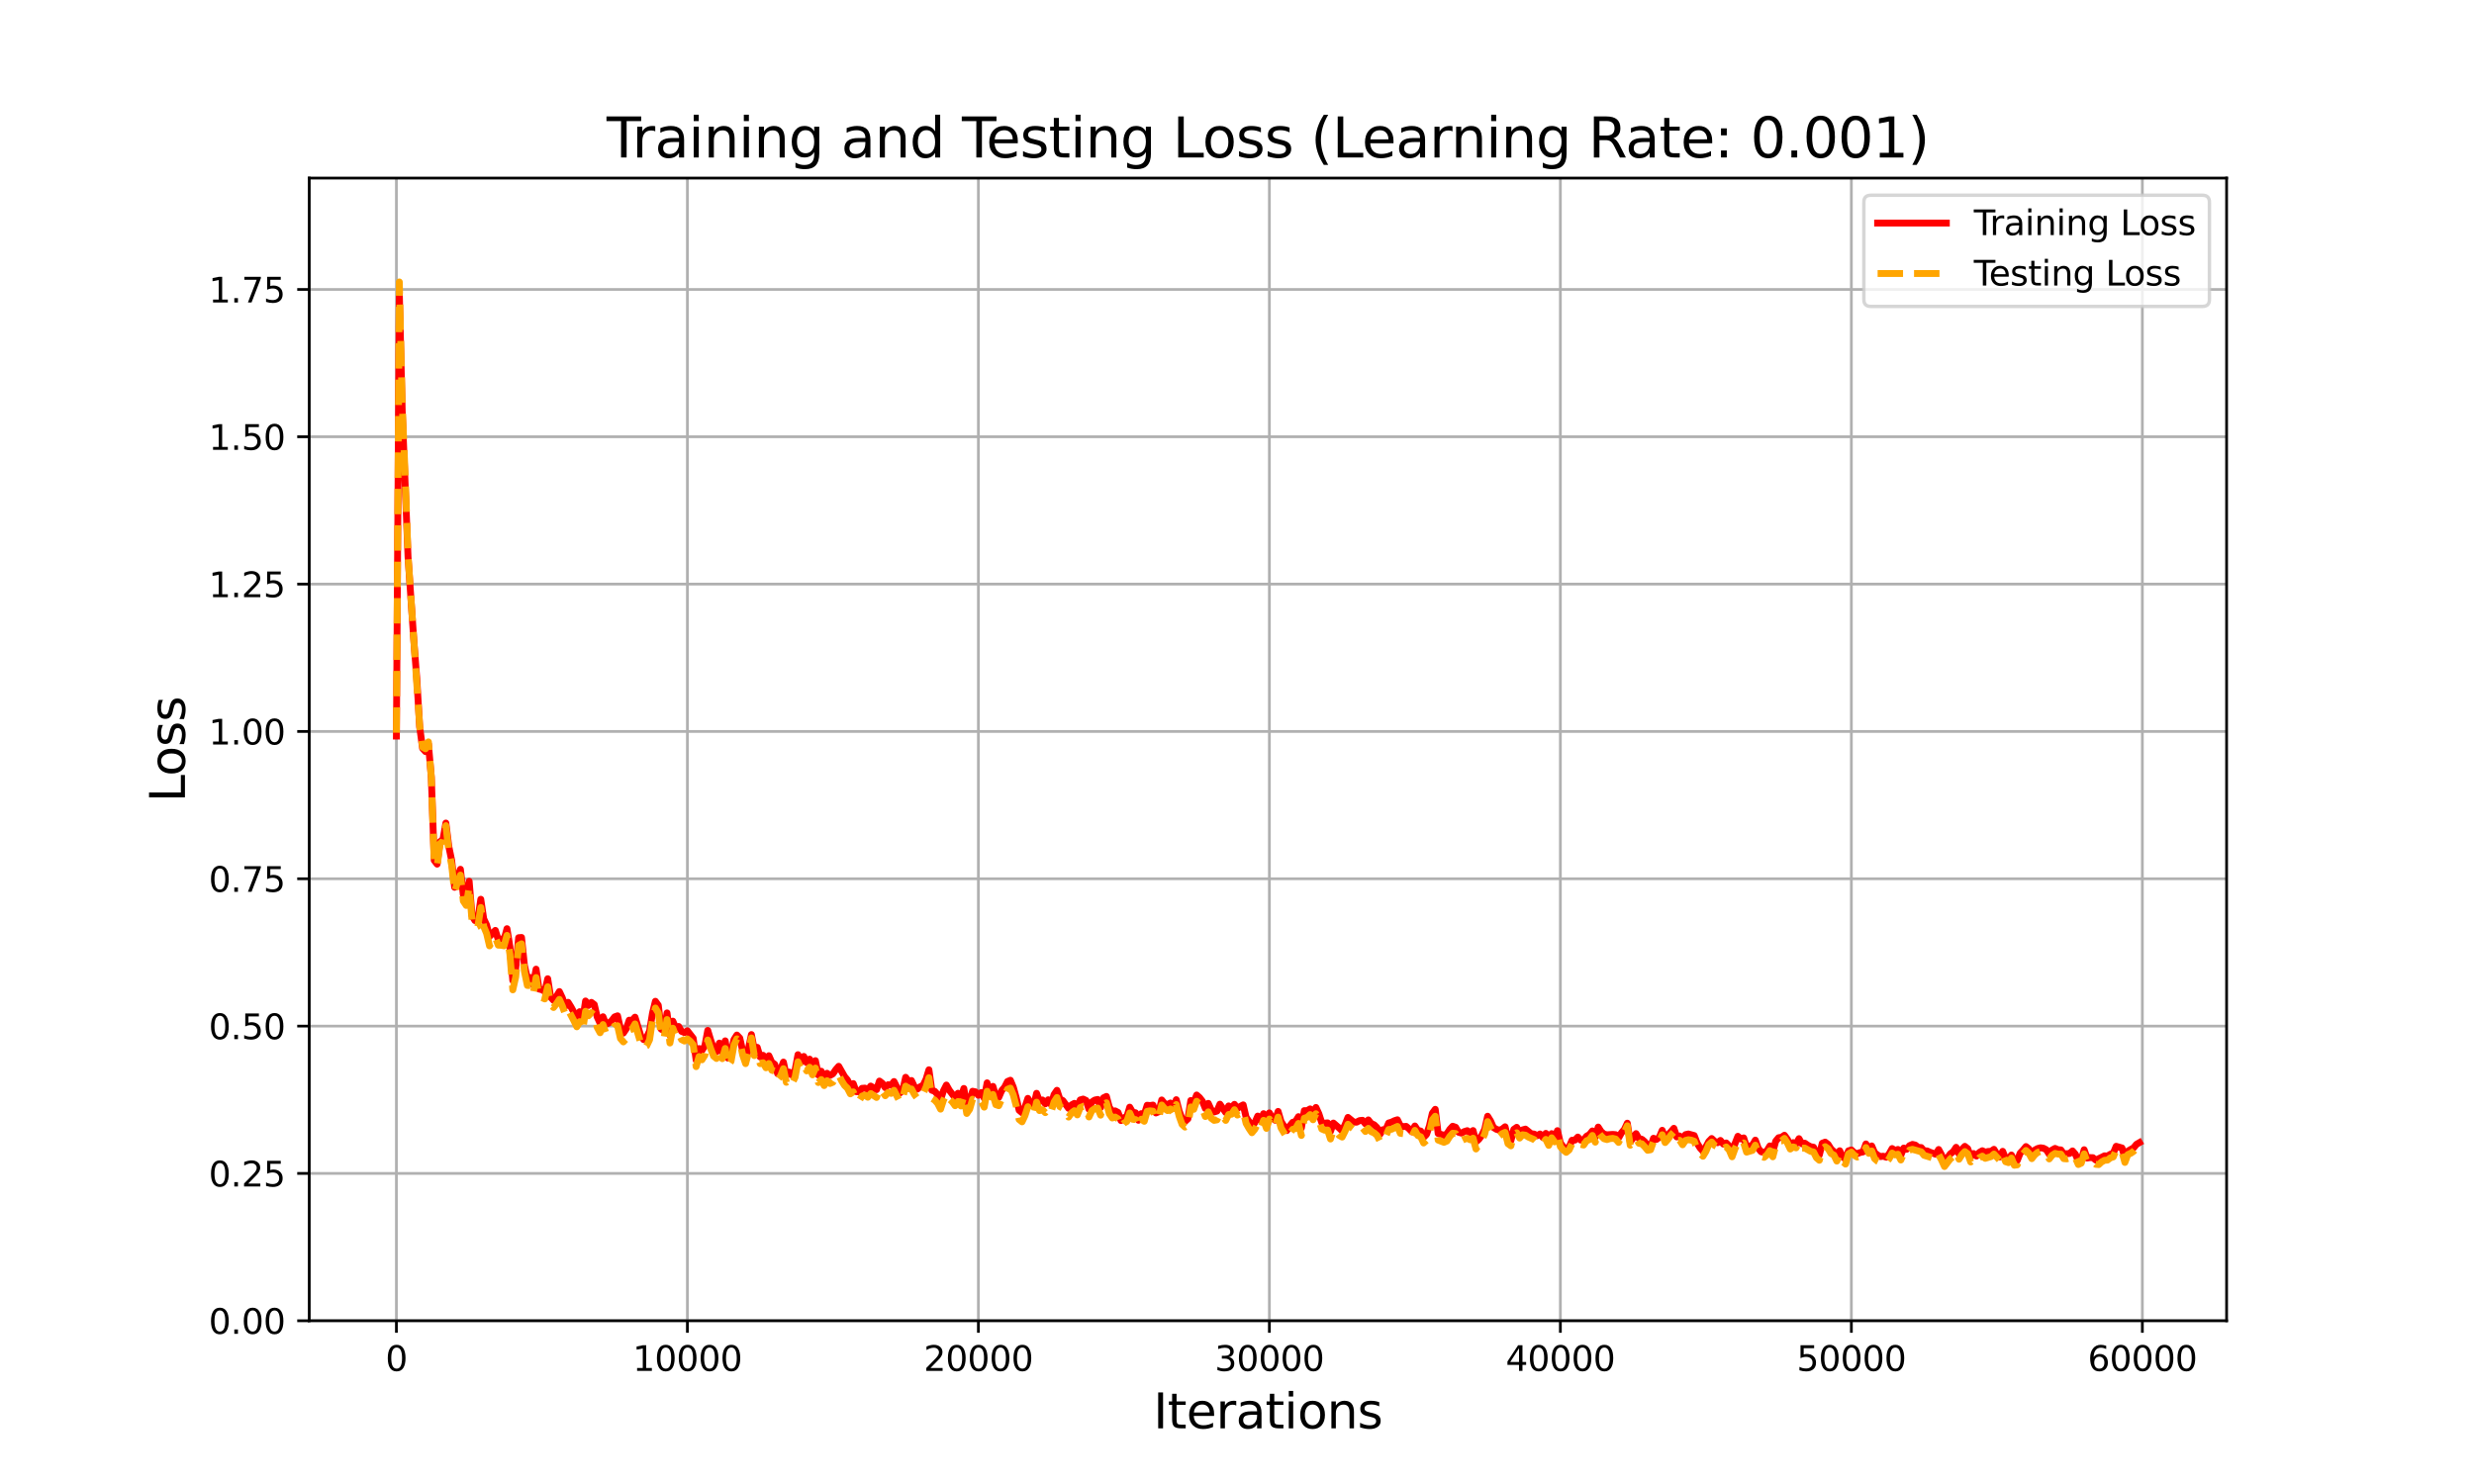 <?xml version="1.0" encoding="utf-8" standalone="no"?>
<!DOCTYPE svg PUBLIC "-//W3C//DTD SVG 1.1//EN"
  "http://www.w3.org/Graphics/SVG/1.1/DTD/svg11.dtd">
<svg xmlns:xlink="http://www.w3.org/1999/xlink" width="720pt" height="432pt" viewBox="0 0 720 432" xmlns="http://www.w3.org/2000/svg" version="1.1">
 <defs>
  <style type="text/css">*{stroke-linejoin: round; stroke-linecap: butt}</style>
 </defs>
 <g id="figure_1">
  <g id="patch_1">
   <path d="M 0 432 
L 720 432 
L 720 0 
L 0 0 
z
" style="fill: #ffffff"/>
  </g>
  <g id="axes_1">
   <g id="patch_2">
    <path d="M 90 384.48 
L 648 384.48 
L 648 51.84 
L 90 51.84 
z
" style="fill: #ffffff"/>
   </g>
   <g id="matplotlib.axis_1">
    <g id="xtick_1">
     <g id="line2d_1">
      <path d="M 115.364 384.48 
L 115.364 51.84 
" clip-path="url(#pffceddc8ab)" style="fill: none; stroke: #b0b0b0; stroke-width: 0.8; stroke-linecap: square"/>
     </g>
     <g id="line2d_2">
      <defs>
       <path id="mae826ea6a2" d="M 0 0 
L 0 3.5 
" style="stroke: #000000; stroke-width: 0.8"/>
      </defs>
      <g>
       <use xlink:href="#mae826ea6a2" x="115.364" y="384.48" style="stroke: #000000; stroke-width: 0.8"/>
      </g>
     </g>
     <g id="text_1">
      <!-- 0 -->
      <g transform="translate(112.182 399.078) scale(0.1 -0.1)">
       <defs>
        <path id="DejaVuSans-30" d="M 2034 4250 
Q 1547 4250 1301 3770 
Q 1056 3291 1056 2328 
Q 1056 1369 1301 889 
Q 1547 409 2034 409 
Q 2525 409 2770 889 
Q 3016 1369 3016 2328 
Q 3016 3291 2770 3770 
Q 2525 4250 2034 4250 
z
M 2034 4750 
Q 2819 4750 3233 4129 
Q 3647 3509 3647 2328 
Q 3647 1150 3233 529 
Q 2819 -91 2034 -91 
Q 1250 -91 836 529 
Q 422 1150 422 2328 
Q 422 3509 836 4129 
Q 1250 4750 2034 4750 
z
" transform="scale(0.016)"/>
       </defs>
       <use xlink:href="#DejaVuSans-30"/>
      </g>
     </g>
    </g>
    <g id="xtick_2">
     <g id="line2d_3">
      <path d="M 200.05 384.48 
L 200.05 51.84 
" clip-path="url(#pffceddc8ab)" style="fill: none; stroke: #b0b0b0; stroke-width: 0.8; stroke-linecap: square"/>
     </g>
     <g id="line2d_4">
      <g>
       <use xlink:href="#mae826ea6a2" x="200.05" y="384.48" style="stroke: #000000; stroke-width: 0.8"/>
      </g>
     </g>
     <g id="text_2">
      <!-- 10000 -->
      <g transform="translate(184.144 399.078) scale(0.1 -0.1)">
       <defs>
        <path id="DejaVuSans-31" d="M 794 531 
L 1825 531 
L 1825 4091 
L 703 3866 
L 703 4441 
L 1819 4666 
L 2450 4666 
L 2450 531 
L 3481 531 
L 3481 0 
L 794 0 
L 794 531 
z
" transform="scale(0.016)"/>
       </defs>
       <use xlink:href="#DejaVuSans-31"/>
       <use xlink:href="#DejaVuSans-30" x="63.623"/>
       <use xlink:href="#DejaVuSans-30" x="127.246"/>
       <use xlink:href="#DejaVuSans-30" x="190.869"/>
       <use xlink:href="#DejaVuSans-30" x="254.492"/>
      </g>
     </g>
    </g>
    <g id="xtick_3">
     <g id="line2d_5">
      <path d="M 284.737 384.48 
L 284.737 51.84 
" clip-path="url(#pffceddc8ab)" style="fill: none; stroke: #b0b0b0; stroke-width: 0.8; stroke-linecap: square"/>
     </g>
     <g id="line2d_6">
      <g>
       <use xlink:href="#mae826ea6a2" x="284.737" y="384.48" style="stroke: #000000; stroke-width: 0.8"/>
      </g>
     </g>
     <g id="text_3">
      <!-- 20000 -->
      <g transform="translate(268.831 399.078) scale(0.1 -0.1)">
       <defs>
        <path id="DejaVuSans-32" d="M 1228 531 
L 3431 531 
L 3431 0 
L 469 0 
L 469 531 
Q 828 903 1448 1529 
Q 2069 2156 2228 2338 
Q 2531 2678 2651 2914 
Q 2772 3150 2772 3378 
Q 2772 3750 2511 3984 
Q 2250 4219 1831 4219 
Q 1534 4219 1204 4116 
Q 875 4013 500 3803 
L 500 4441 
Q 881 4594 1212 4672 
Q 1544 4750 1819 4750 
Q 2544 4750 2975 4387 
Q 3406 4025 3406 3419 
Q 3406 3131 3298 2873 
Q 3191 2616 2906 2266 
Q 2828 2175 2409 1742 
Q 1991 1309 1228 531 
z
" transform="scale(0.016)"/>
       </defs>
       <use xlink:href="#DejaVuSans-32"/>
       <use xlink:href="#DejaVuSans-30" x="63.623"/>
       <use xlink:href="#DejaVuSans-30" x="127.246"/>
       <use xlink:href="#DejaVuSans-30" x="190.869"/>
       <use xlink:href="#DejaVuSans-30" x="254.492"/>
      </g>
     </g>
    </g>
    <g id="xtick_4">
     <g id="line2d_7">
      <path d="M 369.423 384.48 
L 369.423 51.84 
" clip-path="url(#pffceddc8ab)" style="fill: none; stroke: #b0b0b0; stroke-width: 0.8; stroke-linecap: square"/>
     </g>
     <g id="line2d_8">
      <g>
       <use xlink:href="#mae826ea6a2" x="369.423" y="384.48" style="stroke: #000000; stroke-width: 0.8"/>
      </g>
     </g>
     <g id="text_4">
      <!-- 30000 -->
      <g transform="translate(353.517 399.078) scale(0.1 -0.1)">
       <defs>
        <path id="DejaVuSans-33" d="M 2597 2516 
Q 3050 2419 3304 2112 
Q 3559 1806 3559 1356 
Q 3559 666 3084 287 
Q 2609 -91 1734 -91 
Q 1441 -91 1130 -33 
Q 819 25 488 141 
L 488 750 
Q 750 597 1062 519 
Q 1375 441 1716 441 
Q 2309 441 2620 675 
Q 2931 909 2931 1356 
Q 2931 1769 2642 2001 
Q 2353 2234 1838 2234 
L 1294 2234 
L 1294 2753 
L 1863 2753 
Q 2328 2753 2575 2939 
Q 2822 3125 2822 3475 
Q 2822 3834 2567 4026 
Q 2313 4219 1838 4219 
Q 1578 4219 1281 4162 
Q 984 4106 628 3988 
L 628 4550 
Q 988 4650 1302 4700 
Q 1616 4750 1894 4750 
Q 2613 4750 3031 4423 
Q 3450 4097 3450 3541 
Q 3450 3153 3228 2886 
Q 3006 2619 2597 2516 
z
" transform="scale(0.016)"/>
       </defs>
       <use xlink:href="#DejaVuSans-33"/>
       <use xlink:href="#DejaVuSans-30" x="63.623"/>
       <use xlink:href="#DejaVuSans-30" x="127.246"/>
       <use xlink:href="#DejaVuSans-30" x="190.869"/>
       <use xlink:href="#DejaVuSans-30" x="254.492"/>
      </g>
     </g>
    </g>
    <g id="xtick_5">
     <g id="line2d_9">
      <path d="M 454.11 384.48 
L 454.11 51.84 
" clip-path="url(#pffceddc8ab)" style="fill: none; stroke: #b0b0b0; stroke-width: 0.8; stroke-linecap: square"/>
     </g>
     <g id="line2d_10">
      <g>
       <use xlink:href="#mae826ea6a2" x="454.11" y="384.48" style="stroke: #000000; stroke-width: 0.8"/>
      </g>
     </g>
     <g id="text_5">
      <!-- 40000 -->
      <g transform="translate(438.204 399.078) scale(0.1 -0.1)">
       <defs>
        <path id="DejaVuSans-34" d="M 2419 4116 
L 825 1625 
L 2419 1625 
L 2419 4116 
z
M 2253 4666 
L 3047 4666 
L 3047 1625 
L 3713 1625 
L 3713 1100 
L 3047 1100 
L 3047 0 
L 2419 0 
L 2419 1100 
L 313 1100 
L 313 1709 
L 2253 4666 
z
" transform="scale(0.016)"/>
       </defs>
       <use xlink:href="#DejaVuSans-34"/>
       <use xlink:href="#DejaVuSans-30" x="63.623"/>
       <use xlink:href="#DejaVuSans-30" x="127.246"/>
       <use xlink:href="#DejaVuSans-30" x="190.869"/>
       <use xlink:href="#DejaVuSans-30" x="254.492"/>
      </g>
     </g>
    </g>
    <g id="xtick_6">
     <g id="line2d_11">
      <path d="M 538.797 384.48 
L 538.797 51.84 
" clip-path="url(#pffceddc8ab)" style="fill: none; stroke: #b0b0b0; stroke-width: 0.8; stroke-linecap: square"/>
     </g>
     <g id="line2d_12">
      <g>
       <use xlink:href="#mae826ea6a2" x="538.797" y="384.48" style="stroke: #000000; stroke-width: 0.8"/>
      </g>
     </g>
     <g id="text_6">
      <!-- 50000 -->
      <g transform="translate(522.89 399.078) scale(0.1 -0.1)">
       <defs>
        <path id="DejaVuSans-35" d="M 691 4666 
L 3169 4666 
L 3169 4134 
L 1269 4134 
L 1269 2991 
Q 1406 3038 1543 3061 
Q 1681 3084 1819 3084 
Q 2600 3084 3056 2656 
Q 3513 2228 3513 1497 
Q 3513 744 3044 326 
Q 2575 -91 1722 -91 
Q 1428 -91 1123 -41 
Q 819 9 494 109 
L 494 744 
Q 775 591 1075 516 
Q 1375 441 1709 441 
Q 2250 441 2565 725 
Q 2881 1009 2881 1497 
Q 2881 1984 2565 2268 
Q 2250 2553 1709 2553 
Q 1456 2553 1204 2497 
Q 953 2441 691 2322 
L 691 4666 
z
" transform="scale(0.016)"/>
       </defs>
       <use xlink:href="#DejaVuSans-35"/>
       <use xlink:href="#DejaVuSans-30" x="63.623"/>
       <use xlink:href="#DejaVuSans-30" x="127.246"/>
       <use xlink:href="#DejaVuSans-30" x="190.869"/>
       <use xlink:href="#DejaVuSans-30" x="254.492"/>
      </g>
     </g>
    </g>
    <g id="xtick_7">
     <g id="line2d_13">
      <path d="M 623.483 384.48 
L 623.483 51.84 
" clip-path="url(#pffceddc8ab)" style="fill: none; stroke: #b0b0b0; stroke-width: 0.8; stroke-linecap: square"/>
     </g>
     <g id="line2d_14">
      <g>
       <use xlink:href="#mae826ea6a2" x="623.483" y="384.48" style="stroke: #000000; stroke-width: 0.8"/>
      </g>
     </g>
     <g id="text_7">
      <!-- 60000 -->
      <g transform="translate(607.577 399.078) scale(0.1 -0.1)">
       <defs>
        <path id="DejaVuSans-36" d="M 2113 2584 
Q 1688 2584 1439 2293 
Q 1191 2003 1191 1497 
Q 1191 994 1439 701 
Q 1688 409 2113 409 
Q 2538 409 2786 701 
Q 3034 994 3034 1497 
Q 3034 2003 2786 2293 
Q 2538 2584 2113 2584 
z
M 3366 4563 
L 3366 3988 
Q 3128 4100 2886 4159 
Q 2644 4219 2406 4219 
Q 1781 4219 1451 3797 
Q 1122 3375 1075 2522 
Q 1259 2794 1537 2939 
Q 1816 3084 2150 3084 
Q 2853 3084 3261 2657 
Q 3669 2231 3669 1497 
Q 3669 778 3244 343 
Q 2819 -91 2113 -91 
Q 1303 -91 875 529 
Q 447 1150 447 2328 
Q 447 3434 972 4092 
Q 1497 4750 2381 4750 
Q 2619 4750 2861 4703 
Q 3103 4656 3366 4563 
z
" transform="scale(0.016)"/>
       </defs>
       <use xlink:href="#DejaVuSans-36"/>
       <use xlink:href="#DejaVuSans-30" x="63.623"/>
       <use xlink:href="#DejaVuSans-30" x="127.246"/>
       <use xlink:href="#DejaVuSans-30" x="190.869"/>
       <use xlink:href="#DejaVuSans-30" x="254.492"/>
      </g>
     </g>
    </g>
    <g id="text_8">
     <!-- Iterations -->
     <g transform="translate(335.661 415.796) scale(0.14 -0.14)">
      <defs>
       <path id="DejaVuSans-49" d="M 628 4666 
L 1259 4666 
L 1259 0 
L 628 0 
L 628 4666 
z
" transform="scale(0.016)"/>
       <path id="DejaVuSans-74" d="M 1172 4494 
L 1172 3500 
L 2356 3500 
L 2356 3053 
L 1172 3053 
L 1172 1153 
Q 1172 725 1289 603 
Q 1406 481 1766 481 
L 2356 481 
L 2356 0 
L 1766 0 
Q 1100 0 847 248 
Q 594 497 594 1153 
L 594 3053 
L 172 3053 
L 172 3500 
L 594 3500 
L 594 4494 
L 1172 4494 
z
" transform="scale(0.016)"/>
       <path id="DejaVuSans-65" d="M 3597 1894 
L 3597 1613 
L 953 1613 
Q 991 1019 1311 708 
Q 1631 397 2203 397 
Q 2534 397 2845 478 
Q 3156 559 3463 722 
L 3463 178 
Q 3153 47 2828 -22 
Q 2503 -91 2169 -91 
Q 1331 -91 842 396 
Q 353 884 353 1716 
Q 353 2575 817 3079 
Q 1281 3584 2069 3584 
Q 2775 3584 3186 3129 
Q 3597 2675 3597 1894 
z
M 3022 2063 
Q 3016 2534 2758 2815 
Q 2500 3097 2075 3097 
Q 1594 3097 1305 2825 
Q 1016 2553 972 2059 
L 3022 2063 
z
" transform="scale(0.016)"/>
       <path id="DejaVuSans-72" d="M 2631 2963 
Q 2534 3019 2420 3045 
Q 2306 3072 2169 3072 
Q 1681 3072 1420 2755 
Q 1159 2438 1159 1844 
L 1159 0 
L 581 0 
L 581 3500 
L 1159 3500 
L 1159 2956 
Q 1341 3275 1631 3429 
Q 1922 3584 2338 3584 
Q 2397 3584 2469 3576 
Q 2541 3569 2628 3553 
L 2631 2963 
z
" transform="scale(0.016)"/>
       <path id="DejaVuSans-61" d="M 2194 1759 
Q 1497 1759 1228 1600 
Q 959 1441 959 1056 
Q 959 750 1161 570 
Q 1363 391 1709 391 
Q 2188 391 2477 730 
Q 2766 1069 2766 1631 
L 2766 1759 
L 2194 1759 
z
M 3341 1997 
L 3341 0 
L 2766 0 
L 2766 531 
Q 2569 213 2275 61 
Q 1981 -91 1556 -91 
Q 1019 -91 701 211 
Q 384 513 384 1019 
Q 384 1609 779 1909 
Q 1175 2209 1959 2209 
L 2766 2209 
L 2766 2266 
Q 2766 2663 2505 2880 
Q 2244 3097 1772 3097 
Q 1472 3097 1187 3025 
Q 903 2953 641 2809 
L 641 3341 
Q 956 3463 1253 3523 
Q 1550 3584 1831 3584 
Q 2591 3584 2966 3190 
Q 3341 2797 3341 1997 
z
" transform="scale(0.016)"/>
       <path id="DejaVuSans-69" d="M 603 3500 
L 1178 3500 
L 1178 0 
L 603 0 
L 603 3500 
z
M 603 4863 
L 1178 4863 
L 1178 4134 
L 603 4134 
L 603 4863 
z
" transform="scale(0.016)"/>
       <path id="DejaVuSans-6f" d="M 1959 3097 
Q 1497 3097 1228 2736 
Q 959 2375 959 1747 
Q 959 1119 1226 758 
Q 1494 397 1959 397 
Q 2419 397 2687 759 
Q 2956 1122 2956 1747 
Q 2956 2369 2687 2733 
Q 2419 3097 1959 3097 
z
M 1959 3584 
Q 2709 3584 3137 3096 
Q 3566 2609 3566 1747 
Q 3566 888 3137 398 
Q 2709 -91 1959 -91 
Q 1206 -91 779 398 
Q 353 888 353 1747 
Q 353 2609 779 3096 
Q 1206 3584 1959 3584 
z
" transform="scale(0.016)"/>
       <path id="DejaVuSans-6e" d="M 3513 2113 
L 3513 0 
L 2938 0 
L 2938 2094 
Q 2938 2591 2744 2837 
Q 2550 3084 2163 3084 
Q 1697 3084 1428 2787 
Q 1159 2491 1159 1978 
L 1159 0 
L 581 0 
L 581 3500 
L 1159 3500 
L 1159 2956 
Q 1366 3272 1645 3428 
Q 1925 3584 2291 3584 
Q 2894 3584 3203 3211 
Q 3513 2838 3513 2113 
z
" transform="scale(0.016)"/>
       <path id="DejaVuSans-73" d="M 2834 3397 
L 2834 2853 
Q 2591 2978 2328 3040 
Q 2066 3103 1784 3103 
Q 1356 3103 1142 2972 
Q 928 2841 928 2578 
Q 928 2378 1081 2264 
Q 1234 2150 1697 2047 
L 1894 2003 
Q 2506 1872 2764 1633 
Q 3022 1394 3022 966 
Q 3022 478 2636 193 
Q 2250 -91 1575 -91 
Q 1294 -91 989 -36 
Q 684 19 347 128 
L 347 722 
Q 666 556 975 473 
Q 1284 391 1588 391 
Q 1994 391 2212 530 
Q 2431 669 2431 922 
Q 2431 1156 2273 1281 
Q 2116 1406 1581 1522 
L 1381 1569 
Q 847 1681 609 1914 
Q 372 2147 372 2553 
Q 372 3047 722 3315 
Q 1072 3584 1716 3584 
Q 2034 3584 2315 3537 
Q 2597 3491 2834 3397 
z
" transform="scale(0.016)"/>
      </defs>
      <use xlink:href="#DejaVuSans-49"/>
      <use xlink:href="#DejaVuSans-74" x="29.492"/>
      <use xlink:href="#DejaVuSans-65" x="68.701"/>
      <use xlink:href="#DejaVuSans-72" x="130.225"/>
      <use xlink:href="#DejaVuSans-61" x="171.338"/>
      <use xlink:href="#DejaVuSans-74" x="232.617"/>
      <use xlink:href="#DejaVuSans-69" x="271.826"/>
      <use xlink:href="#DejaVuSans-6f" x="299.609"/>
      <use xlink:href="#DejaVuSans-6e" x="360.791"/>
      <use xlink:href="#DejaVuSans-73" x="424.17"/>
     </g>
    </g>
   </g>
   <g id="matplotlib.axis_2">
    <g id="ytick_1">
     <g id="line2d_15">
      <path d="M 90 384.48 
L 648 384.48 
" clip-path="url(#pffceddc8ab)" style="fill: none; stroke: #b0b0b0; stroke-width: 0.8; stroke-linecap: square"/>
     </g>
     <g id="line2d_16">
      <defs>
       <path id="m69417a9b10" d="M 0 0 
L -3.5 0 
" style="stroke: #000000; stroke-width: 0.8"/>
      </defs>
      <g>
       <use xlink:href="#m69417a9b10" x="90" y="384.48" style="stroke: #000000; stroke-width: 0.8"/>
      </g>
     </g>
     <g id="text_9">
      <!-- 0.00 -->
      <g transform="translate(60.734 388.279) scale(0.1 -0.1)">
       <defs>
        <path id="DejaVuSans-2e" d="M 684 794 
L 1344 794 
L 1344 0 
L 684 0 
L 684 794 
z
" transform="scale(0.016)"/>
       </defs>
       <use xlink:href="#DejaVuSans-30"/>
       <use xlink:href="#DejaVuSans-2e" x="63.623"/>
       <use xlink:href="#DejaVuSans-30" x="95.41"/>
       <use xlink:href="#DejaVuSans-30" x="159.033"/>
      </g>
     </g>
    </g>
    <g id="ytick_2">
     <g id="line2d_17">
      <path d="M 90 341.591 
L 648 341.591 
" clip-path="url(#pffceddc8ab)" style="fill: none; stroke: #b0b0b0; stroke-width: 0.8; stroke-linecap: square"/>
     </g>
     <g id="line2d_18">
      <g>
       <use xlink:href="#m69417a9b10" x="90" y="341.591" style="stroke: #000000; stroke-width: 0.8"/>
      </g>
     </g>
     <g id="text_10">
      <!-- 0.25 -->
      <g transform="translate(60.734 345.39) scale(0.1 -0.1)">
       <use xlink:href="#DejaVuSans-30"/>
       <use xlink:href="#DejaVuSans-2e" x="63.623"/>
       <use xlink:href="#DejaVuSans-32" x="95.41"/>
       <use xlink:href="#DejaVuSans-35" x="159.033"/>
      </g>
     </g>
    </g>
    <g id="ytick_3">
     <g id="line2d_19">
      <path d="M 90 298.702 
L 648 298.702 
" clip-path="url(#pffceddc8ab)" style="fill: none; stroke: #b0b0b0; stroke-width: 0.8; stroke-linecap: square"/>
     </g>
     <g id="line2d_20">
      <g>
       <use xlink:href="#m69417a9b10" x="90" y="298.702" style="stroke: #000000; stroke-width: 0.8"/>
      </g>
     </g>
     <g id="text_11">
      <!-- 0.50 -->
      <g transform="translate(60.734 302.501) scale(0.1 -0.1)">
       <use xlink:href="#DejaVuSans-30"/>
       <use xlink:href="#DejaVuSans-2e" x="63.623"/>
       <use xlink:href="#DejaVuSans-35" x="95.41"/>
       <use xlink:href="#DejaVuSans-30" x="159.033"/>
      </g>
     </g>
    </g>
    <g id="ytick_4">
     <g id="line2d_21">
      <path d="M 90 255.813 
L 648 255.813 
" clip-path="url(#pffceddc8ab)" style="fill: none; stroke: #b0b0b0; stroke-width: 0.8; stroke-linecap: square"/>
     </g>
     <g id="line2d_22">
      <g>
       <use xlink:href="#m69417a9b10" x="90" y="255.813" style="stroke: #000000; stroke-width: 0.8"/>
      </g>
     </g>
     <g id="text_12">
      <!-- 0.75 -->
      <g transform="translate(60.734 259.612) scale(0.1 -0.1)">
       <defs>
        <path id="DejaVuSans-37" d="M 525 4666 
L 3525 4666 
L 3525 4397 
L 1831 0 
L 1172 0 
L 2766 4134 
L 525 4134 
L 525 4666 
z
" transform="scale(0.016)"/>
       </defs>
       <use xlink:href="#DejaVuSans-30"/>
       <use xlink:href="#DejaVuSans-2e" x="63.623"/>
       <use xlink:href="#DejaVuSans-37" x="95.41"/>
       <use xlink:href="#DejaVuSans-35" x="159.033"/>
      </g>
     </g>
    </g>
    <g id="ytick_5">
     <g id="line2d_23">
      <path d="M 90 212.924 
L 648 212.924 
" clip-path="url(#pffceddc8ab)" style="fill: none; stroke: #b0b0b0; stroke-width: 0.8; stroke-linecap: square"/>
     </g>
     <g id="line2d_24">
      <g>
       <use xlink:href="#m69417a9b10" x="90" y="212.924" style="stroke: #000000; stroke-width: 0.8"/>
      </g>
     </g>
     <g id="text_13">
      <!-- 1.00 -->
      <g transform="translate(60.734 216.723) scale(0.1 -0.1)">
       <use xlink:href="#DejaVuSans-31"/>
       <use xlink:href="#DejaVuSans-2e" x="63.623"/>
       <use xlink:href="#DejaVuSans-30" x="95.41"/>
       <use xlink:href="#DejaVuSans-30" x="159.033"/>
      </g>
     </g>
    </g>
    <g id="ytick_6">
     <g id="line2d_25">
      <path d="M 90 170.035 
L 648 170.035 
" clip-path="url(#pffceddc8ab)" style="fill: none; stroke: #b0b0b0; stroke-width: 0.8; stroke-linecap: square"/>
     </g>
     <g id="line2d_26">
      <g>
       <use xlink:href="#m69417a9b10" x="90" y="170.035" style="stroke: #000000; stroke-width: 0.8"/>
      </g>
     </g>
     <g id="text_14">
      <!-- 1.25 -->
      <g transform="translate(60.734 173.834) scale(0.1 -0.1)">
       <use xlink:href="#DejaVuSans-31"/>
       <use xlink:href="#DejaVuSans-2e" x="63.623"/>
       <use xlink:href="#DejaVuSans-32" x="95.41"/>
       <use xlink:href="#DejaVuSans-35" x="159.033"/>
      </g>
     </g>
    </g>
    <g id="ytick_7">
     <g id="line2d_27">
      <path d="M 90 127.146 
L 648 127.146 
" clip-path="url(#pffceddc8ab)" style="fill: none; stroke: #b0b0b0; stroke-width: 0.8; stroke-linecap: square"/>
     </g>
     <g id="line2d_28">
      <g>
       <use xlink:href="#m69417a9b10" x="90" y="127.146" style="stroke: #000000; stroke-width: 0.8"/>
      </g>
     </g>
     <g id="text_15">
      <!-- 1.50 -->
      <g transform="translate(60.734 130.945) scale(0.1 -0.1)">
       <use xlink:href="#DejaVuSans-31"/>
       <use xlink:href="#DejaVuSans-2e" x="63.623"/>
       <use xlink:href="#DejaVuSans-35" x="95.41"/>
       <use xlink:href="#DejaVuSans-30" x="159.033"/>
      </g>
     </g>
    </g>
    <g id="ytick_8">
     <g id="line2d_29">
      <path d="M 90 84.257 
L 648 84.257 
" clip-path="url(#pffceddc8ab)" style="fill: none; stroke: #b0b0b0; stroke-width: 0.8; stroke-linecap: square"/>
     </g>
     <g id="line2d_30">
      <g>
       <use xlink:href="#m69417a9b10" x="90" y="84.257" style="stroke: #000000; stroke-width: 0.8"/>
      </g>
     </g>
     <g id="text_16">
      <!-- 1.75 -->
      <g transform="translate(60.734 88.057) scale(0.1 -0.1)">
       <use xlink:href="#DejaVuSans-31"/>
       <use xlink:href="#DejaVuSans-2e" x="63.623"/>
       <use xlink:href="#DejaVuSans-37" x="95.41"/>
       <use xlink:href="#DejaVuSans-35" x="159.033"/>
      </g>
     </g>
    </g>
    <g id="text_17">
     <!-- Loss -->
     <g transform="translate(53.823 233.514) rotate(-90) scale(0.14 -0.14)">
      <defs>
       <path id="DejaVuSans-4c" d="M 628 4666 
L 1259 4666 
L 1259 531 
L 3531 531 
L 3531 0 
L 628 0 
L 628 4666 
z
" transform="scale(0.016)"/>
      </defs>
      <use xlink:href="#DejaVuSans-4c"/>
      <use xlink:href="#DejaVuSans-6f" x="53.963"/>
      <use xlink:href="#DejaVuSans-73" x="115.145"/>
      <use xlink:href="#DejaVuSans-73" x="167.244"/>
     </g>
    </g>
   </g>
   <g id="line2d_31">
    <path d="M 115.364 214.267 
L 116.211 85.186 
L 117.057 119.662 
L 118.751 162.105 
L 120.445 186.562 
L 121.292 197.435 
L 122.139 211.619 
L 122.985 217.854 
L 123.832 218.789 
L 124.679 216.587 
L 125.526 226.285 
L 126.373 250.451 
L 127.22 251.55 
L 128.067 245.027 
L 128.913 244.395 
L 129.76 239.596 
L 130.607 246.387 
L 131.454 250.505 
L 132.301 258.299 
L 133.148 255.193 
L 133.995 253.056 
L 134.842 260.559 
L 135.688 261.854 
L 136.535 256.535 
L 137.382 266.598 
L 138.229 267.984 
L 139.076 267.484 
L 139.923 261.782 
L 140.77 267.464 
L 141.616 269.278 
L 142.463 272.607 
L 144.157 270.844 
L 145.004 273.521 
L 145.851 273.318 
L 146.698 273.513 
L 147.545 270.346 
L 148.391 275.533 
L 149.238 285.443 
L 150.085 281.894 
L 150.932 272.972 
L 151.779 272.899 
L 152.626 281.02 
L 153.473 284.793 
L 154.319 284.559 
L 155.166 286.658 
L 156.013 282.129 
L 156.86 287.915 
L 157.707 288.117 
L 158.554 288.637 
L 159.401 284.92 
L 160.248 290.268 
L 161.094 291.207 
L 161.941 290.06 
L 162.788 288.646 
L 163.635 290.429 
L 164.482 292.947 
L 165.329 291.778 
L 166.176 293.138 
L 167.869 296.267 
L 168.716 294.505 
L 169.563 297.026 
L 170.41 291.395 
L 171.257 292.704 
L 172.104 291.797 
L 172.951 292.43 
L 173.797 296.038 
L 174.644 297.885 
L 175.491 295.981 
L 176.338 298.147 
L 177.185 297.813 
L 178.032 297.138 
L 178.879 296.016 
L 179.725 295.709 
L 180.572 299.472 
L 181.419 300.73 
L 182.266 299.471 
L 183.113 296.979 
L 183.96 297.054 
L 184.807 296.106 
L 186.5 301.58 
L 187.347 302.646 
L 188.194 301.98 
L 189.041 300.134 
L 189.888 294.948 
L 190.735 291.477 
L 191.582 292.634 
L 192.428 299.595 
L 193.275 300.033 
L 194.122 294.864 
L 194.969 301.381 
L 195.816 297.263 
L 196.663 299.291 
L 197.51 298.811 
L 198.357 300.242 
L 199.203 300.587 
L 200.05 300.057 
L 201.744 302.242 
L 202.591 308.62 
L 203.438 305.239 
L 204.285 305.788 
L 205.131 304.436 
L 205.978 299.948 
L 206.825 302.759 
L 207.672 305.137 
L 208.519 306.181 
L 209.366 303.649 
L 210.213 306.199 
L 211.059 302.996 
L 211.906 308.046 
L 212.753 306.663 
L 213.6 302.633 
L 214.447 301.306 
L 215.294 302.184 
L 216.141 305.876 
L 216.988 308.588 
L 217.834 305.204 
L 218.681 301.166 
L 219.528 305.629 
L 220.375 304.885 
L 221.222 307.673 
L 222.069 307.206 
L 222.916 308.611 
L 223.762 307.325 
L 224.609 309.235 
L 225.456 309.822 
L 226.303 312.542 
L 227.15 311.377 
L 227.997 309.183 
L 228.844 313.064 
L 229.691 312.089 
L 230.537 312.996 
L 231.384 311.513 
L 232.231 307.025 
L 233.078 309.141 
L 233.925 307.536 
L 234.772 309.343 
L 235.619 308.324 
L 236.465 310.64 
L 237.312 308.764 
L 238.159 312.936 
L 239.006 311.834 
L 239.853 313.824 
L 240.7 312.436 
L 241.547 313.067 
L 242.394 312.602 
L 243.24 311.368 
L 244.087 310.407 
L 245.781 313.383 
L 246.628 314.377 
L 247.475 316.121 
L 248.322 315.436 
L 249.168 317.78 
L 250.015 317.846 
L 250.862 316.821 
L 251.709 316.753 
L 252.556 317.22 
L 253.403 316.161 
L 255.097 317.203 
L 255.943 314.705 
L 256.79 315.357 
L 257.637 316.628 
L 258.484 315.759 
L 259.331 315.933 
L 260.178 314.838 
L 261.871 318.189 
L 262.718 317.414 
L 263.565 313.606 
L 264.412 314.77 
L 265.259 314.543 
L 266.106 316.306 
L 266.953 317.056 
L 267.8 316.357 
L 268.646 315.94 
L 269.493 314.195 
L 270.34 311.419 
L 271.187 317.376 
L 272.034 317.691 
L 272.881 318.637 
L 273.728 320.163 
L 274.574 317.526 
L 275.421 315.865 
L 276.268 317.362 
L 277.962 319.576 
L 278.809 318.249 
L 279.656 319.626 
L 280.503 316.861 
L 281.349 321.861 
L 282.196 320.619 
L 283.043 317.667 
L 283.89 317.842 
L 284.737 318.839 
L 285.584 318.037 
L 286.431 319.698 
L 287.277 315.224 
L 288.124 318.791 
L 288.971 316.251 
L 289.818 319.114 
L 290.665 319.448 
L 291.512 317.474 
L 292.359 316.505 
L 293.205 314.828 
L 294.052 314.466 
L 294.899 316.479 
L 295.746 319.547 
L 296.593 323.196 
L 297.44 323.912 
L 298.287 322.292 
L 299.134 319.741 
L 299.98 321.325 
L 300.827 321.848 
L 301.674 318.269 
L 302.521 320.585 
L 303.368 320.208 
L 304.215 321.332 
L 305.062 320.147 
L 305.908 321.552 
L 306.755 318.638 
L 307.602 317.395 
L 308.449 319.945 
L 309.296 320.361 
L 310.99 322.649 
L 311.837 321.656 
L 312.683 321.188 
L 313.53 322.264 
L 314.377 320.191 
L 315.224 319.945 
L 316.071 320.345 
L 316.918 322.879 
L 317.765 320.796 
L 318.611 320.232 
L 319.458 320.053 
L 320.305 322.415 
L 321.152 319.579 
L 321.999 319.175 
L 322.846 322.35 
L 323.693 323.546 
L 324.54 323.384 
L 325.386 323.83 
L 326.233 326.198 
L 327.08 325.357 
L 327.927 325.117 
L 328.774 322.301 
L 329.621 323.764 
L 330.468 323.929 
L 331.314 326.115 
L 332.161 324.185 
L 333.008 324.435 
L 333.855 321.74 
L 334.702 321.83 
L 335.549 321.694 
L 336.396 323.986 
L 337.243 323.63 
L 338.089 320.206 
L 338.936 321.254 
L 339.783 321.546 
L 340.63 321.093 
L 341.477 322.605 
L 342.324 320.127 
L 343.171 323.419 
L 344.017 325.731 
L 344.864 326.467 
L 345.711 325.694 
L 346.558 320.358 
L 347.405 320.899 
L 348.252 318.765 
L 349.099 319.501 
L 349.946 320.595 
L 350.792 322.678 
L 351.639 321.198 
L 352.486 323.047 
L 353.333 323.706 
L 354.18 323.44 
L 355.027 321.433 
L 356.72 323.858 
L 357.567 321.945 
L 358.414 322.484 
L 359.261 321.478 
L 360.108 322.7 
L 360.955 322.095 
L 361.802 321.635 
L 362.649 325.232 
L 363.495 326.456 
L 364.342 327.974 
L 365.189 326.818 
L 366.036 324.9 
L 366.883 326.12 
L 367.73 324.199 
L 368.577 326.82 
L 369.423 323.967 
L 370.27 325.46 
L 371.117 326.106 
L 371.964 323.539 
L 372.811 326.462 
L 374.505 329.113 
L 375.351 327.762 
L 376.198 326.721 
L 377.045 326.436 
L 377.892 325.064 
L 378.739 328.354 
L 379.586 323.309 
L 380.433 323.319 
L 381.28 322.807 
L 382.126 324.257 
L 382.973 322.388 
L 383.82 324.21 
L 384.667 326.825 
L 385.514 326.958 
L 386.361 326.871 
L 387.208 329.364 
L 388.054 326.926 
L 389.748 328.391 
L 390.595 329.218 
L 391.442 327.415 
L 392.289 325.284 
L 393.983 326.666 
L 394.829 326.661 
L 395.676 326.211 
L 396.523 326.123 
L 397.37 327.136 
L 398.217 326.012 
L 399.064 327.075 
L 399.911 327.434 
L 400.757 328.252 
L 401.604 330.207 
L 402.451 328.854 
L 403.298 328.847 
L 404.145 326.906 
L 404.992 326.657 
L 405.839 326.242 
L 406.686 325.972 
L 407.532 327.708 
L 408.379 327.965 
L 409.226 327.89 
L 410.073 328.591 
L 410.92 329.483 
L 411.767 327.779 
L 412.614 329.062 
L 413.46 329.247 
L 414.307 331.09 
L 415.154 330.225 
L 416.001 327.75 
L 416.848 324.069 
L 417.695 322.927 
L 418.542 329.968 
L 420.235 330.494 
L 421.082 330.073 
L 421.929 328.763 
L 422.776 327.854 
L 423.623 328.151 
L 424.47 329.595 
L 425.317 329.85 
L 426.163 329.401 
L 427.01 329.138 
L 427.857 329.778 
L 428.704 329.112 
L 429.551 332.417 
L 430.398 331.645 
L 431.245 330.482 
L 432.092 328.712 
L 432.938 324.94 
L 433.785 326.303 
L 434.632 328.207 
L 435.479 328.737 
L 436.326 329.008 
L 437.173 328.698 
L 438.02 328.012 
L 438.866 331.429 
L 439.713 332.051 
L 440.56 328.763 
L 441.407 328.17 
L 442.254 329.789 
L 443.101 328.924 
L 443.948 328.684 
L 445.641 330.053 
L 446.488 330.13 
L 447.335 330.621 
L 448.182 330.113 
L 449.029 331.152 
L 449.876 329.937 
L 450.723 331.806 
L 451.569 330.007 
L 452.416 331.173 
L 453.263 329.137 
L 454.11 332.723 
L 454.957 333.829 
L 455.804 334.383 
L 456.651 333.918 
L 457.497 331.926 
L 458.344 331.89 
L 459.191 331.006 
L 460.038 331.89 
L 460.885 331.866 
L 461.732 330.756 
L 462.579 330.277 
L 463.426 329.223 
L 464.272 331.002 
L 465.119 328.098 
L 465.966 329.41 
L 466.813 330.144 
L 467.66 330.345 
L 469.354 330.23 
L 470.2 330.312 
L 471.047 331.275 
L 471.894 329.748 
L 472.741 328.766 
L 473.588 326.964 
L 474.435 332.373 
L 475.282 331.28 
L 476.129 330.004 
L 476.975 331.45 
L 477.822 331.644 
L 478.669 332.361 
L 479.516 333.531 
L 480.363 333.852 
L 481.21 331.359 
L 482.057 331.696 
L 482.903 331.069 
L 483.75 329.038 
L 484.597 331.313 
L 486.291 329.449 
L 487.138 328.459 
L 487.985 330.964 
L 488.832 330.69 
L 489.678 331.801 
L 490.525 330.296 
L 491.372 330.109 
L 493.066 330.568 
L 493.913 332.784 
L 494.76 334.164 
L 495.606 335.11 
L 496.453 333.867 
L 497.3 332.296 
L 498.147 331.427 
L 498.994 332.239 
L 499.841 332.648 
L 500.688 331.988 
L 501.535 333.044 
L 502.381 332.723 
L 503.228 333.581 
L 504.075 335.464 
L 504.922 332.927 
L 505.769 330.781 
L 506.616 331.537 
L 507.463 331.25 
L 508.309 333.906 
L 510.003 333.366 
L 510.85 331.9 
L 511.697 334.278 
L 512.544 335.283 
L 513.391 335.522 
L 514.238 334.986 
L 515.084 333.586 
L 515.931 335.325 
L 516.778 332.197 
L 517.625 331.194 
L 518.472 331.053 
L 519.319 330.477 
L 520.166 331.615 
L 521.012 333.322 
L 521.859 332.624 
L 522.706 332.996 
L 523.553 331.466 
L 524.4 332.962 
L 525.247 332.794 
L 526.094 333.375 
L 526.941 333.816 
L 527.787 333.958 
L 528.634 335.655 
L 529.481 336.205 
L 530.328 332.8 
L 531.175 332.48 
L 532.022 333.122 
L 532.869 334.466 
L 533.715 335.242 
L 534.562 336.904 
L 535.409 334.992 
L 536.256 336.832 
L 537.103 337.359 
L 537.95 335.017 
L 538.797 334.754 
L 539.643 335.54 
L 540.49 335.849 
L 541.337 335.503 
L 542.184 335.329 
L 543.031 333.007 
L 543.878 334.547 
L 544.725 333.59 
L 545.572 335.574 
L 546.418 336.236 
L 547.265 336.687 
L 548.112 336.573 
L 548.959 336.878 
L 549.806 335.868 
L 550.653 334.347 
L 551.5 334.909 
L 552.346 334.609 
L 553.193 336.286 
L 554.04 334.207 
L 554.887 334.558 
L 555.734 333.504 
L 556.581 333.142 
L 557.428 333.335 
L 558.275 334.04 
L 559.121 334.056 
L 559.968 335.041 
L 560.815 335.02 
L 561.662 335.408 
L 563.356 336.009 
L 564.203 334.625 
L 565.049 336.192 
L 565.896 338.313 
L 567.59 335.887 
L 568.437 335.26 
L 569.284 333.99 
L 570.131 335.937 
L 570.978 334.565 
L 571.824 333.708 
L 572.671 334.393 
L 573.518 336.765 
L 574.365 335.808 
L 575.212 336.535 
L 576.059 335.463 
L 576.906 334.985 
L 577.752 335.401 
L 578.599 335.196 
L 579.446 335.157 
L 580.293 334.574 
L 581.14 335.954 
L 581.987 336.805 
L 582.834 335.158 
L 583.681 337.254 
L 584.527 337.506 
L 585.374 336.233 
L 586.221 338.046 
L 587.068 337.848 
L 587.915 335.69 
L 588.762 334.81 
L 589.609 333.77 
L 590.455 334.431 
L 591.302 335.957 
L 592.149 334.806 
L 592.996 334.342 
L 593.843 334.126 
L 594.69 334.248 
L 595.537 334.696 
L 596.384 336.019 
L 597.23 334.764 
L 598.077 334.305 
L 598.924 334.683 
L 599.771 334.745 
L 600.618 335.919 
L 602.312 335.775 
L 603.158 335.044 
L 604.005 336.019 
L 604.852 337.992 
L 605.699 337.679 
L 606.546 334.692 
L 607.393 337.116 
L 608.24 336.982 
L 609.087 337.009 
L 609.933 337.704 
L 611.627 336.894 
L 612.474 336.465 
L 613.321 336.533 
L 614.168 336.012 
L 615.015 335.719 
L 615.861 333.694 
L 617.555 334.172 
L 618.402 337.039 
L 619.249 335.098 
L 620.943 334.129 
L 621.789 333.106 
L 622.636 332.617 
L 622.636 332.617 
" clip-path="url(#pffceddc8ab)" style="fill: none; stroke: #ff0000; stroke-width: 2; stroke-linecap: square"/>
   </g>
   <g id="line2d_32">
    <path d="M 115.364 213.3 
L 116.211 82.08 
L 117.057 118.041 
L 117.904 138.231 
L 118.751 161.714 
L 122.139 211.367 
L 122.985 217.519 
L 123.832 217.974 
L 124.679 215.965 
L 125.526 226.295 
L 126.373 250.999 
L 127.22 252.168 
L 128.067 245.587 
L 128.913 244.865 
L 129.76 240.351 
L 130.607 247.61 
L 131.454 251.852 
L 132.301 259.693 
L 133.148 256.794 
L 133.995 254.744 
L 134.842 262.301 
L 135.688 263.584 
L 136.535 258.18 
L 137.382 268.043 
L 138.229 270.055 
L 139.076 269.631 
L 139.923 264.171 
L 140.77 269.708 
L 141.616 271.738 
L 142.463 275.348 
L 143.31 273.873 
L 144.157 272.804 
L 145.004 275.143 
L 145.851 275.176 
L 146.698 275.331 
L 147.545 272.297 
L 148.391 277.714 
L 149.238 288.153 
L 150.085 284.401 
L 150.932 275.208 
L 151.779 274.748 
L 152.626 282.806 
L 153.473 286.871 
L 154.319 286.894 
L 155.166 289.336 
L 156.013 284.569 
L 156.86 290.257 
L 157.707 290.43 
L 158.554 290.788 
L 159.401 287.244 
L 160.248 292.499 
L 161.094 293.292 
L 161.941 292.219 
L 162.788 290.926 
L 163.635 292.83 
L 164.482 295.177 
L 165.329 293.917 
L 167.022 297.147 
L 167.869 298.908 
L 168.716 297.408 
L 169.563 299.891 
L 170.41 294.393 
L 171.257 295.691 
L 172.104 294.783 
L 172.951 295.517 
L 173.797 299.068 
L 174.644 300.635 
L 175.491 298.258 
L 176.338 300.752 
L 177.185 300.358 
L 178.032 299.702 
L 178.879 298.647 
L 179.725 298.589 
L 180.572 302.32 
L 181.419 303.299 
L 182.266 302.367 
L 183.113 299.908 
L 183.96 299.554 
L 184.807 298.064 
L 186.5 303.763 
L 187.347 304.866 
L 188.194 304.45 
L 189.041 302.678 
L 189.888 296.936 
L 190.735 293.44 
L 191.582 294.852 
L 192.428 301.495 
L 193.275 302.119 
L 194.122 296.794 
L 194.969 303.619 
L 195.816 299.322 
L 196.663 301.591 
L 197.51 300.779 
L 198.357 302.631 
L 199.203 303.051 
L 200.05 302.441 
L 200.897 303.127 
L 201.744 304.134 
L 202.591 310.498 
L 203.438 307.564 
L 204.285 308.512 
L 205.131 307.175 
L 205.978 302.75 
L 206.825 305.271 
L 207.672 307.44 
L 208.519 308.129 
L 209.366 305.741 
L 210.213 308.184 
L 211.059 305.213 
L 211.906 310.246 
L 212.753 308.949 
L 213.6 304.204 
L 214.447 302.409 
L 215.294 303.163 
L 216.141 307.114 
L 216.988 309.62 
L 217.834 306.416 
L 218.681 302.144 
L 219.528 307.291 
L 220.375 306.603 
L 221.222 309.634 
L 222.069 309.37 
L 222.916 310.836 
L 223.762 309.589 
L 224.609 311.531 
L 225.456 311.834 
L 226.303 314.32 
L 227.15 313.292 
L 227.997 311.097 
L 228.844 315.067 
L 229.691 314.249 
L 230.537 315.368 
L 231.384 313.619 
L 232.231 309.102 
L 233.078 311.018 
L 233.925 309.978 
L 234.772 311.741 
L 235.619 310.681 
L 236.465 312.888 
L 237.312 310.919 
L 238.159 315.134 
L 239.006 314.268 
L 239.853 316.019 
L 240.7 314.594 
L 241.547 315.409 
L 242.394 315.04 
L 243.24 313.689 
L 244.087 312.864 
L 244.934 314.628 
L 245.781 315.968 
L 246.628 316.781 
L 247.475 318.422 
L 248.322 317.854 
L 249.168 320.094 
L 250.015 320.459 
L 250.862 319.083 
L 251.709 318.792 
L 252.556 319.409 
L 253.403 318.351 
L 255.097 319.477 
L 255.943 317.055 
L 256.79 317.768 
L 257.637 318.97 
L 258.484 318 
L 259.331 318.298 
L 260.178 317.397 
L 261.871 320.733 
L 262.718 319.601 
L 263.565 316.181 
L 264.412 316.958 
L 265.259 317.009 
L 266.106 318.588 
L 266.953 319.738 
L 267.8 318.746 
L 268.646 318.361 
L 269.493 316.503 
L 270.34 313.722 
L 271.187 319.746 
L 272.034 320.25 
L 272.881 321.211 
L 273.728 322.879 
L 274.574 320.278 
L 275.421 318.53 
L 276.268 319.891 
L 277.115 320.712 
L 277.962 321.877 
L 278.809 320.647 
L 279.656 321.952 
L 280.503 319.211 
L 281.349 324.133 
L 282.196 322.9 
L 283.043 319.985 
L 283.89 320.284 
L 284.737 321.26 
L 285.584 320.623 
L 286.431 322.298 
L 287.277 317.678 
L 288.124 321.083 
L 288.971 318.592 
L 289.818 321.579 
L 290.665 321.864 
L 291.512 319.932 
L 292.359 318.975 
L 293.205 317.097 
L 294.052 316.752 
L 294.899 318.723 
L 295.746 321.938 
L 296.593 325.891 
L 297.44 326.57 
L 298.287 324.773 
L 299.134 322.168 
L 299.98 323.871 
L 300.827 324.586 
L 301.674 320.85 
L 302.521 323.299 
L 303.368 323.045 
L 304.215 323.894 
L 305.062 322.702 
L 305.908 323.593 
L 306.755 320.812 
L 307.602 319.485 
L 308.449 322.154 
L 309.296 322.613 
L 310.143 323.698 
L 310.99 325.182 
L 311.837 323.97 
L 312.683 323.332 
L 313.53 324.552 
L 314.377 322.416 
L 315.224 322.1 
L 316.071 322.243 
L 316.918 325.153 
L 317.765 323.322 
L 318.611 322.728 
L 319.458 322.56 
L 320.305 324.631 
L 321.152 321.373 
L 321.999 321.026 
L 322.846 324.232 
L 323.693 325.45 
L 324.54 325.179 
L 325.386 325.705 
L 326.233 327.96 
L 327.08 326.952 
L 327.927 326.48 
L 328.774 323.996 
L 329.621 325.83 
L 330.468 325.911 
L 331.314 327.951 
L 332.161 325.804 
L 333.008 326.414 
L 333.855 323.511 
L 334.702 323.371 
L 335.549 323.47 
L 336.396 325.686 
L 337.243 325.25 
L 338.089 321.675 
L 338.936 322.717 
L 339.783 323.297 
L 340.63 322.82 
L 341.477 324.247 
L 342.324 321.538 
L 343.171 324.963 
L 344.017 327.313 
L 344.864 328.102 
L 345.711 327.566 
L 346.558 322.24 
L 347.405 322.933 
L 348.252 320.589 
L 349.099 321.43 
L 349.946 322.747 
L 350.792 325.021 
L 351.639 323.667 
L 352.486 325.512 
L 353.333 326.149 
L 354.18 325.994 
L 355.027 324.251 
L 355.874 325.038 
L 356.72 326.157 
L 357.567 324.443 
L 358.414 324.359 
L 359.261 323.044 
L 360.108 324.603 
L 360.955 324.191 
L 361.802 323.469 
L 362.649 327.013 
L 363.495 328.497 
L 364.342 329.74 
L 365.189 328.718 
L 366.036 327.013 
L 366.883 328.376 
L 367.73 326.136 
L 368.577 328.478 
L 369.423 325.76 
L 370.27 327.234 
L 371.117 327.833 
L 371.964 325.202 
L 372.811 328.332 
L 374.505 331.173 
L 376.198 328.763 
L 377.045 328.516 
L 377.892 327.041 
L 378.739 330.538 
L 379.586 325.524 
L 380.433 325.254 
L 381.28 324.465 
L 382.126 325.968 
L 382.973 324.214 
L 383.82 326.013 
L 384.667 328.647 
L 385.514 329.013 
L 386.361 328.945 
L 387.208 331.572 
L 388.054 328.921 
L 388.901 329.524 
L 389.748 330.535 
L 390.595 331.007 
L 391.442 329.319 
L 392.289 327.277 
L 393.136 328.117 
L 393.983 328.776 
L 394.829 328.849 
L 395.676 328.419 
L 396.523 328.309 
L 397.37 329.38 
L 398.217 328.468 
L 399.064 329.443 
L 399.911 329.789 
L 400.757 330.531 
L 401.604 332.247 
L 402.451 330.902 
L 403.298 330.776 
L 404.145 328.807 
L 404.992 328.727 
L 406.686 327.903 
L 407.532 329.912 
L 408.379 330.018 
L 409.226 329.807 
L 410.073 330.066 
L 410.92 330.823 
L 411.767 329.064 
L 412.614 330.554 
L 413.46 330.93 
L 414.307 332.731 
L 415.154 331.959 
L 416.001 329.768 
L 416.848 325.98 
L 417.695 324.944 
L 418.542 331.889 
L 420.235 332.539 
L 421.082 332.163 
L 421.929 330.822 
L 422.776 329.885 
L 423.623 329.976 
L 424.47 331.828 
L 425.317 332.076 
L 426.163 331.646 
L 427.01 331.361 
L 427.857 331.793 
L 428.704 331.323 
L 429.551 334.474 
L 431.245 331.932 
L 432.092 330.096 
L 432.938 326.5 
L 434.632 330.026 
L 435.479 330.463 
L 436.326 330.706 
L 437.173 330.012 
L 438.02 329.635 
L 438.866 332.938 
L 439.713 333.56 
L 440.56 330.256 
L 441.407 329.758 
L 442.254 331.297 
L 443.101 330.33 
L 443.948 330.455 
L 444.795 331.007 
L 446.488 331.74 
L 447.335 332.557 
L 448.182 332.207 
L 449.029 332.863 
L 449.876 331.682 
L 450.723 333.423 
L 451.569 331.22 
L 452.416 332.402 
L 453.263 330.26 
L 454.11 333.802 
L 454.957 334.765 
L 455.804 335.45 
L 456.651 334.763 
L 457.497 332.938 
L 458.344 332.946 
L 459.191 332.367 
L 460.038 333.14 
L 460.885 333.326 
L 461.732 332.095 
L 462.579 331.736 
L 463.426 330.535 
L 464.272 332.489 
L 465.119 329.575 
L 465.966 330.675 
L 466.813 331.494 
L 467.66 331.735 
L 468.507 331.471 
L 469.354 331.374 
L 470.2 331.58 
L 471.047 332.559 
L 471.894 330.879 
L 472.741 329.56 
L 473.588 327.719 
L 474.435 333.381 
L 475.282 332.524 
L 476.129 331.436 
L 476.975 332.815 
L 477.822 332.969 
L 478.669 333.83 
L 479.516 334.86 
L 480.363 334.699 
L 481.21 332.319 
L 482.057 332.791 
L 482.903 332.324 
L 483.75 330.332 
L 484.597 332.6 
L 485.444 331.644 
L 486.291 330.407 
L 487.138 329.51 
L 487.985 332.001 
L 488.832 331.954 
L 489.678 333.246 
L 490.525 331.987 
L 491.372 331.778 
L 492.219 331.91 
L 493.066 332.212 
L 493.913 334.477 
L 494.76 335.775 
L 495.606 336.591 
L 496.453 335.209 
L 497.3 333.198 
L 498.147 332.451 
L 498.994 333.44 
L 499.841 333.85 
L 500.688 333.225 
L 501.535 334.359 
L 502.381 333.887 
L 503.228 334.758 
L 504.075 336.747 
L 504.922 334.429 
L 505.769 332.54 
L 506.616 333.173 
L 507.463 332.704 
L 508.309 335.393 
L 510.003 334.892 
L 510.85 333.358 
L 511.697 335.733 
L 512.544 336.623 
L 513.391 336.913 
L 514.238 336.222 
L 515.084 334.958 
L 515.931 336.751 
L 516.778 333.511 
L 517.625 332.225 
L 518.472 332.127 
L 519.319 331.394 
L 520.166 332.728 
L 521.012 334.493 
L 521.859 333.874 
L 522.706 334.142 
L 523.553 332.485 
L 524.4 334.236 
L 525.247 334.214 
L 526.941 335.156 
L 527.787 335.358 
L 528.634 337.033 
L 529.481 337.759 
L 530.328 334.325 
L 531.175 333.791 
L 532.022 334.376 
L 532.869 335.783 
L 533.715 336.252 
L 534.562 337.995 
L 535.409 336.153 
L 536.256 338.108 
L 537.103 338.869 
L 537.95 335.902 
L 538.797 335.385 
L 539.643 336.324 
L 540.49 336.833 
L 542.184 336.299 
L 543.031 334.047 
L 543.878 335.746 
L 544.725 335.051 
L 545.572 337.311 
L 546.418 338.036 
L 547.265 338.459 
L 548.112 338.217 
L 548.959 338.269 
L 549.806 337.305 
L 550.653 335.659 
L 551.5 336.19 
L 552.346 335.993 
L 553.193 337.684 
L 554.04 335.698 
L 554.887 336.092 
L 555.734 334.774 
L 556.581 334.574 
L 559.121 335.296 
L 559.968 336.325 
L 562.509 337.103 
L 563.356 337.649 
L 564.203 336.105 
L 565.049 337.721 
L 565.896 339.582 
L 567.59 337.351 
L 568.437 336.725 
L 569.284 335.443 
L 570.131 337.453 
L 570.978 336.113 
L 571.824 335.229 
L 572.671 335.883 
L 573.518 338.258 
L 574.365 337.425 
L 575.212 338.054 
L 576.059 337.008 
L 576.906 336.556 
L 577.752 337.2 
L 579.446 336.691 
L 580.293 335.948 
L 581.987 337.789 
L 582.834 336.018 
L 583.681 338.178 
L 584.527 338.451 
L 585.374 337.12 
L 586.221 339.21 
L 587.068 339.097 
L 587.915 336.855 
L 589.609 334.908 
L 590.455 335.726 
L 591.302 337.287 
L 592.149 336.198 
L 592.996 335.476 
L 593.843 335.179 
L 594.69 335.441 
L 595.537 335.932 
L 596.384 337.369 
L 597.23 336.298 
L 598.077 335.751 
L 598.924 335.954 
L 599.771 335.973 
L 600.618 337.283 
L 601.465 337.355 
L 602.312 337.094 
L 603.158 336.244 
L 604.005 337.081 
L 604.852 339 
L 605.699 338.609 
L 606.546 335.899 
L 607.393 338.181 
L 609.087 338.245 
L 609.933 338.945 
L 610.78 339.018 
L 611.627 338.234 
L 612.474 337.772 
L 613.321 337.718 
L 614.168 337.063 
L 615.015 336.79 
L 615.861 334.715 
L 617.555 335.266 
L 618.402 338.39 
L 619.249 336.11 
L 620.096 335.73 
L 620.943 335.149 
L 621.789 334.184 
L 622.636 333.722 
L 622.636 333.722 
" clip-path="url(#pffceddc8ab)" style="fill: none; stroke-dasharray: 7.4,3.2; stroke-dashoffset: 0; stroke: #ffa500; stroke-width: 2"/>
   </g>
   <g id="patch_3">
    <path d="M 90 384.48 
L 90 51.84 
" style="fill: none; stroke: #000000; stroke-width: 0.8; stroke-linejoin: miter; stroke-linecap: square"/>
   </g>
   <g id="patch_4">
    <path d="M 648 384.48 
L 648 51.84 
" style="fill: none; stroke: #000000; stroke-width: 0.8; stroke-linejoin: miter; stroke-linecap: square"/>
   </g>
   <g id="patch_5">
    <path d="M 90 384.48 
L 648 384.48 
" style="fill: none; stroke: #000000; stroke-width: 0.8; stroke-linejoin: miter; stroke-linecap: square"/>
   </g>
   <g id="patch_6">
    <path d="M 90 51.84 
L 648 51.84 
" style="fill: none; stroke: #000000; stroke-width: 0.8; stroke-linejoin: miter; stroke-linecap: square"/>
   </g>
   <g id="text_18">
    <!-- Training and Testing Loss (Learning Rate: 0.001) -->
    <g transform="translate(176.549 45.84) scale(0.16 -0.16)">
     <defs>
      <path id="DejaVuSans-54" d="M -19 4666 
L 3928 4666 
L 3928 4134 
L 2272 4134 
L 2272 0 
L 1638 0 
L 1638 4134 
L -19 4134 
L -19 4666 
z
" transform="scale(0.016)"/>
      <path id="DejaVuSans-67" d="M 2906 1791 
Q 2906 2416 2648 2759 
Q 2391 3103 1925 3103 
Q 1463 3103 1205 2759 
Q 947 2416 947 1791 
Q 947 1169 1205 825 
Q 1463 481 1925 481 
Q 2391 481 2648 825 
Q 2906 1169 2906 1791 
z
M 3481 434 
Q 3481 -459 3084 -895 
Q 2688 -1331 1869 -1331 
Q 1566 -1331 1297 -1286 
Q 1028 -1241 775 -1147 
L 775 -588 
Q 1028 -725 1275 -790 
Q 1522 -856 1778 -856 
Q 2344 -856 2625 -561 
Q 2906 -266 2906 331 
L 2906 616 
Q 2728 306 2450 153 
Q 2172 0 1784 0 
Q 1141 0 747 490 
Q 353 981 353 1791 
Q 353 2603 747 3093 
Q 1141 3584 1784 3584 
Q 2172 3584 2450 3431 
Q 2728 3278 2906 2969 
L 2906 3500 
L 3481 3500 
L 3481 434 
z
" transform="scale(0.016)"/>
      <path id="DejaVuSans-20" transform="scale(0.016)"/>
      <path id="DejaVuSans-64" d="M 2906 2969 
L 2906 4863 
L 3481 4863 
L 3481 0 
L 2906 0 
L 2906 525 
Q 2725 213 2448 61 
Q 2172 -91 1784 -91 
Q 1150 -91 751 415 
Q 353 922 353 1747 
Q 353 2572 751 3078 
Q 1150 3584 1784 3584 
Q 2172 3584 2448 3432 
Q 2725 3281 2906 2969 
z
M 947 1747 
Q 947 1113 1208 752 
Q 1469 391 1925 391 
Q 2381 391 2643 752 
Q 2906 1113 2906 1747 
Q 2906 2381 2643 2742 
Q 2381 3103 1925 3103 
Q 1469 3103 1208 2742 
Q 947 2381 947 1747 
z
" transform="scale(0.016)"/>
      <path id="DejaVuSans-28" d="M 1984 4856 
Q 1566 4138 1362 3434 
Q 1159 2731 1159 2009 
Q 1159 1288 1364 580 
Q 1569 -128 1984 -844 
L 1484 -844 
Q 1016 -109 783 600 
Q 550 1309 550 2009 
Q 550 2706 781 3412 
Q 1013 4119 1484 4856 
L 1984 4856 
z
" transform="scale(0.016)"/>
      <path id="DejaVuSans-52" d="M 2841 2188 
Q 3044 2119 3236 1894 
Q 3428 1669 3622 1275 
L 4263 0 
L 3584 0 
L 2988 1197 
Q 2756 1666 2539 1819 
Q 2322 1972 1947 1972 
L 1259 1972 
L 1259 0 
L 628 0 
L 628 4666 
L 2053 4666 
Q 2853 4666 3247 4331 
Q 3641 3997 3641 3322 
Q 3641 2881 3436 2590 
Q 3231 2300 2841 2188 
z
M 1259 4147 
L 1259 2491 
L 2053 2491 
Q 2509 2491 2742 2702 
Q 2975 2913 2975 3322 
Q 2975 3731 2742 3939 
Q 2509 4147 2053 4147 
L 1259 4147 
z
" transform="scale(0.016)"/>
      <path id="DejaVuSans-3a" d="M 750 794 
L 1409 794 
L 1409 0 
L 750 0 
L 750 794 
z
M 750 3309 
L 1409 3309 
L 1409 2516 
L 750 2516 
L 750 3309 
z
" transform="scale(0.016)"/>
      <path id="DejaVuSans-29" d="M 513 4856 
L 1013 4856 
Q 1481 4119 1714 3412 
Q 1947 2706 1947 2009 
Q 1947 1309 1714 600 
Q 1481 -109 1013 -844 
L 513 -844 
Q 928 -128 1133 580 
Q 1338 1288 1338 2009 
Q 1338 2731 1133 3434 
Q 928 4138 513 4856 
z
" transform="scale(0.016)"/>
     </defs>
     <use xlink:href="#DejaVuSans-54"/>
     <use xlink:href="#DejaVuSans-72" x="46.334"/>
     <use xlink:href="#DejaVuSans-61" x="87.447"/>
     <use xlink:href="#DejaVuSans-69" x="148.727"/>
     <use xlink:href="#DejaVuSans-6e" x="176.51"/>
     <use xlink:href="#DejaVuSans-69" x="239.889"/>
     <use xlink:href="#DejaVuSans-6e" x="267.672"/>
     <use xlink:href="#DejaVuSans-67" x="331.051"/>
     <use xlink:href="#DejaVuSans-20" x="394.527"/>
     <use xlink:href="#DejaVuSans-61" x="426.314"/>
     <use xlink:href="#DejaVuSans-6e" x="487.594"/>
     <use xlink:href="#DejaVuSans-64" x="550.973"/>
     <use xlink:href="#DejaVuSans-20" x="614.449"/>
     <use xlink:href="#DejaVuSans-54" x="646.236"/>
     <use xlink:href="#DejaVuSans-65" x="690.32"/>
     <use xlink:href="#DejaVuSans-73" x="751.844"/>
     <use xlink:href="#DejaVuSans-74" x="803.943"/>
     <use xlink:href="#DejaVuSans-69" x="843.152"/>
     <use xlink:href="#DejaVuSans-6e" x="870.936"/>
     <use xlink:href="#DejaVuSans-67" x="934.314"/>
     <use xlink:href="#DejaVuSans-20" x="997.791"/>
     <use xlink:href="#DejaVuSans-4c" x="1029.578"/>
     <use xlink:href="#DejaVuSans-6f" x="1083.541"/>
     <use xlink:href="#DejaVuSans-73" x="1144.723"/>
     <use xlink:href="#DejaVuSans-73" x="1196.822"/>
     <use xlink:href="#DejaVuSans-20" x="1248.922"/>
     <use xlink:href="#DejaVuSans-28" x="1280.709"/>
     <use xlink:href="#DejaVuSans-4c" x="1319.723"/>
     <use xlink:href="#DejaVuSans-65" x="1373.686"/>
     <use xlink:href="#DejaVuSans-61" x="1435.209"/>
     <use xlink:href="#DejaVuSans-72" x="1496.488"/>
     <use xlink:href="#DejaVuSans-6e" x="1535.852"/>
     <use xlink:href="#DejaVuSans-69" x="1599.23"/>
     <use xlink:href="#DejaVuSans-6e" x="1627.014"/>
     <use xlink:href="#DejaVuSans-67" x="1690.393"/>
     <use xlink:href="#DejaVuSans-20" x="1753.869"/>
     <use xlink:href="#DejaVuSans-52" x="1785.656"/>
     <use xlink:href="#DejaVuSans-61" x="1852.889"/>
     <use xlink:href="#DejaVuSans-74" x="1914.168"/>
     <use xlink:href="#DejaVuSans-65" x="1953.377"/>
     <use xlink:href="#DejaVuSans-3a" x="2014.9"/>
     <use xlink:href="#DejaVuSans-20" x="2048.592"/>
     <use xlink:href="#DejaVuSans-30" x="2080.379"/>
     <use xlink:href="#DejaVuSans-2e" x="2144.002"/>
     <use xlink:href="#DejaVuSans-30" x="2175.789"/>
     <use xlink:href="#DejaVuSans-30" x="2239.412"/>
     <use xlink:href="#DejaVuSans-31" x="2303.035"/>
     <use xlink:href="#DejaVuSans-29" x="2366.658"/>
    </g>
   </g>
   <g id="legend_1">
    <g id="patch_7">
     <path d="M 544.436 89.196 
L 641 89.196 
Q 643 89.196 643 87.196 
L 643 58.84 
Q 643 56.84 641 56.84 
L 544.436 56.84 
Q 542.436 56.84 542.436 58.84 
L 542.436 87.196 
Q 542.436 89.196 544.436 89.196 
z
" style="fill: #ffffff; opacity: 0.8; stroke: #cccccc; stroke-linejoin: miter"/>
    </g>
    <g id="line2d_33">
     <path d="M 546.436 64.938 
L 556.436 64.938 
L 566.436 64.938 
" style="fill: none; stroke: #ff0000; stroke-width: 2; stroke-linecap: square"/>
    </g>
    <g id="text_19">
     <!-- Training Loss -->
     <g transform="translate(574.436 68.438) scale(0.1 -0.1)">
      <use xlink:href="#DejaVuSans-54"/>
      <use xlink:href="#DejaVuSans-72" x="46.334"/>
      <use xlink:href="#DejaVuSans-61" x="87.447"/>
      <use xlink:href="#DejaVuSans-69" x="148.727"/>
      <use xlink:href="#DejaVuSans-6e" x="176.51"/>
      <use xlink:href="#DejaVuSans-69" x="239.889"/>
      <use xlink:href="#DejaVuSans-6e" x="267.672"/>
      <use xlink:href="#DejaVuSans-67" x="331.051"/>
      <use xlink:href="#DejaVuSans-20" x="394.527"/>
      <use xlink:href="#DejaVuSans-4c" x="426.314"/>
      <use xlink:href="#DejaVuSans-6f" x="480.277"/>
      <use xlink:href="#DejaVuSans-73" x="541.459"/>
      <use xlink:href="#DejaVuSans-73" x="593.559"/>
     </g>
    </g>
    <g id="line2d_34">
     <path d="M 546.436 79.617 
L 556.436 79.617 
L 566.436 79.617 
" style="fill: none; stroke-dasharray: 7.4,3.2; stroke-dashoffset: 0; stroke: #ffa500; stroke-width: 2"/>
    </g>
    <g id="text_20">
     <!-- Testing Loss -->
     <g transform="translate(574.436 83.117) scale(0.1 -0.1)">
      <use xlink:href="#DejaVuSans-54"/>
      <use xlink:href="#DejaVuSans-65" x="44.084"/>
      <use xlink:href="#DejaVuSans-73" x="105.607"/>
      <use xlink:href="#DejaVuSans-74" x="157.707"/>
      <use xlink:href="#DejaVuSans-69" x="196.916"/>
      <use xlink:href="#DejaVuSans-6e" x="224.699"/>
      <use xlink:href="#DejaVuSans-67" x="288.078"/>
      <use xlink:href="#DejaVuSans-20" x="351.555"/>
      <use xlink:href="#DejaVuSans-4c" x="383.342"/>
      <use xlink:href="#DejaVuSans-6f" x="437.305"/>
      <use xlink:href="#DejaVuSans-73" x="498.486"/>
      <use xlink:href="#DejaVuSans-73" x="550.586"/>
     </g>
    </g>
   </g>
  </g>
 </g>
 <defs>
  <clipPath id="pffceddc8ab">
   <rect x="90" y="51.84" width="558" height="332.64"/>
  </clipPath>
 </defs>
</svg>
